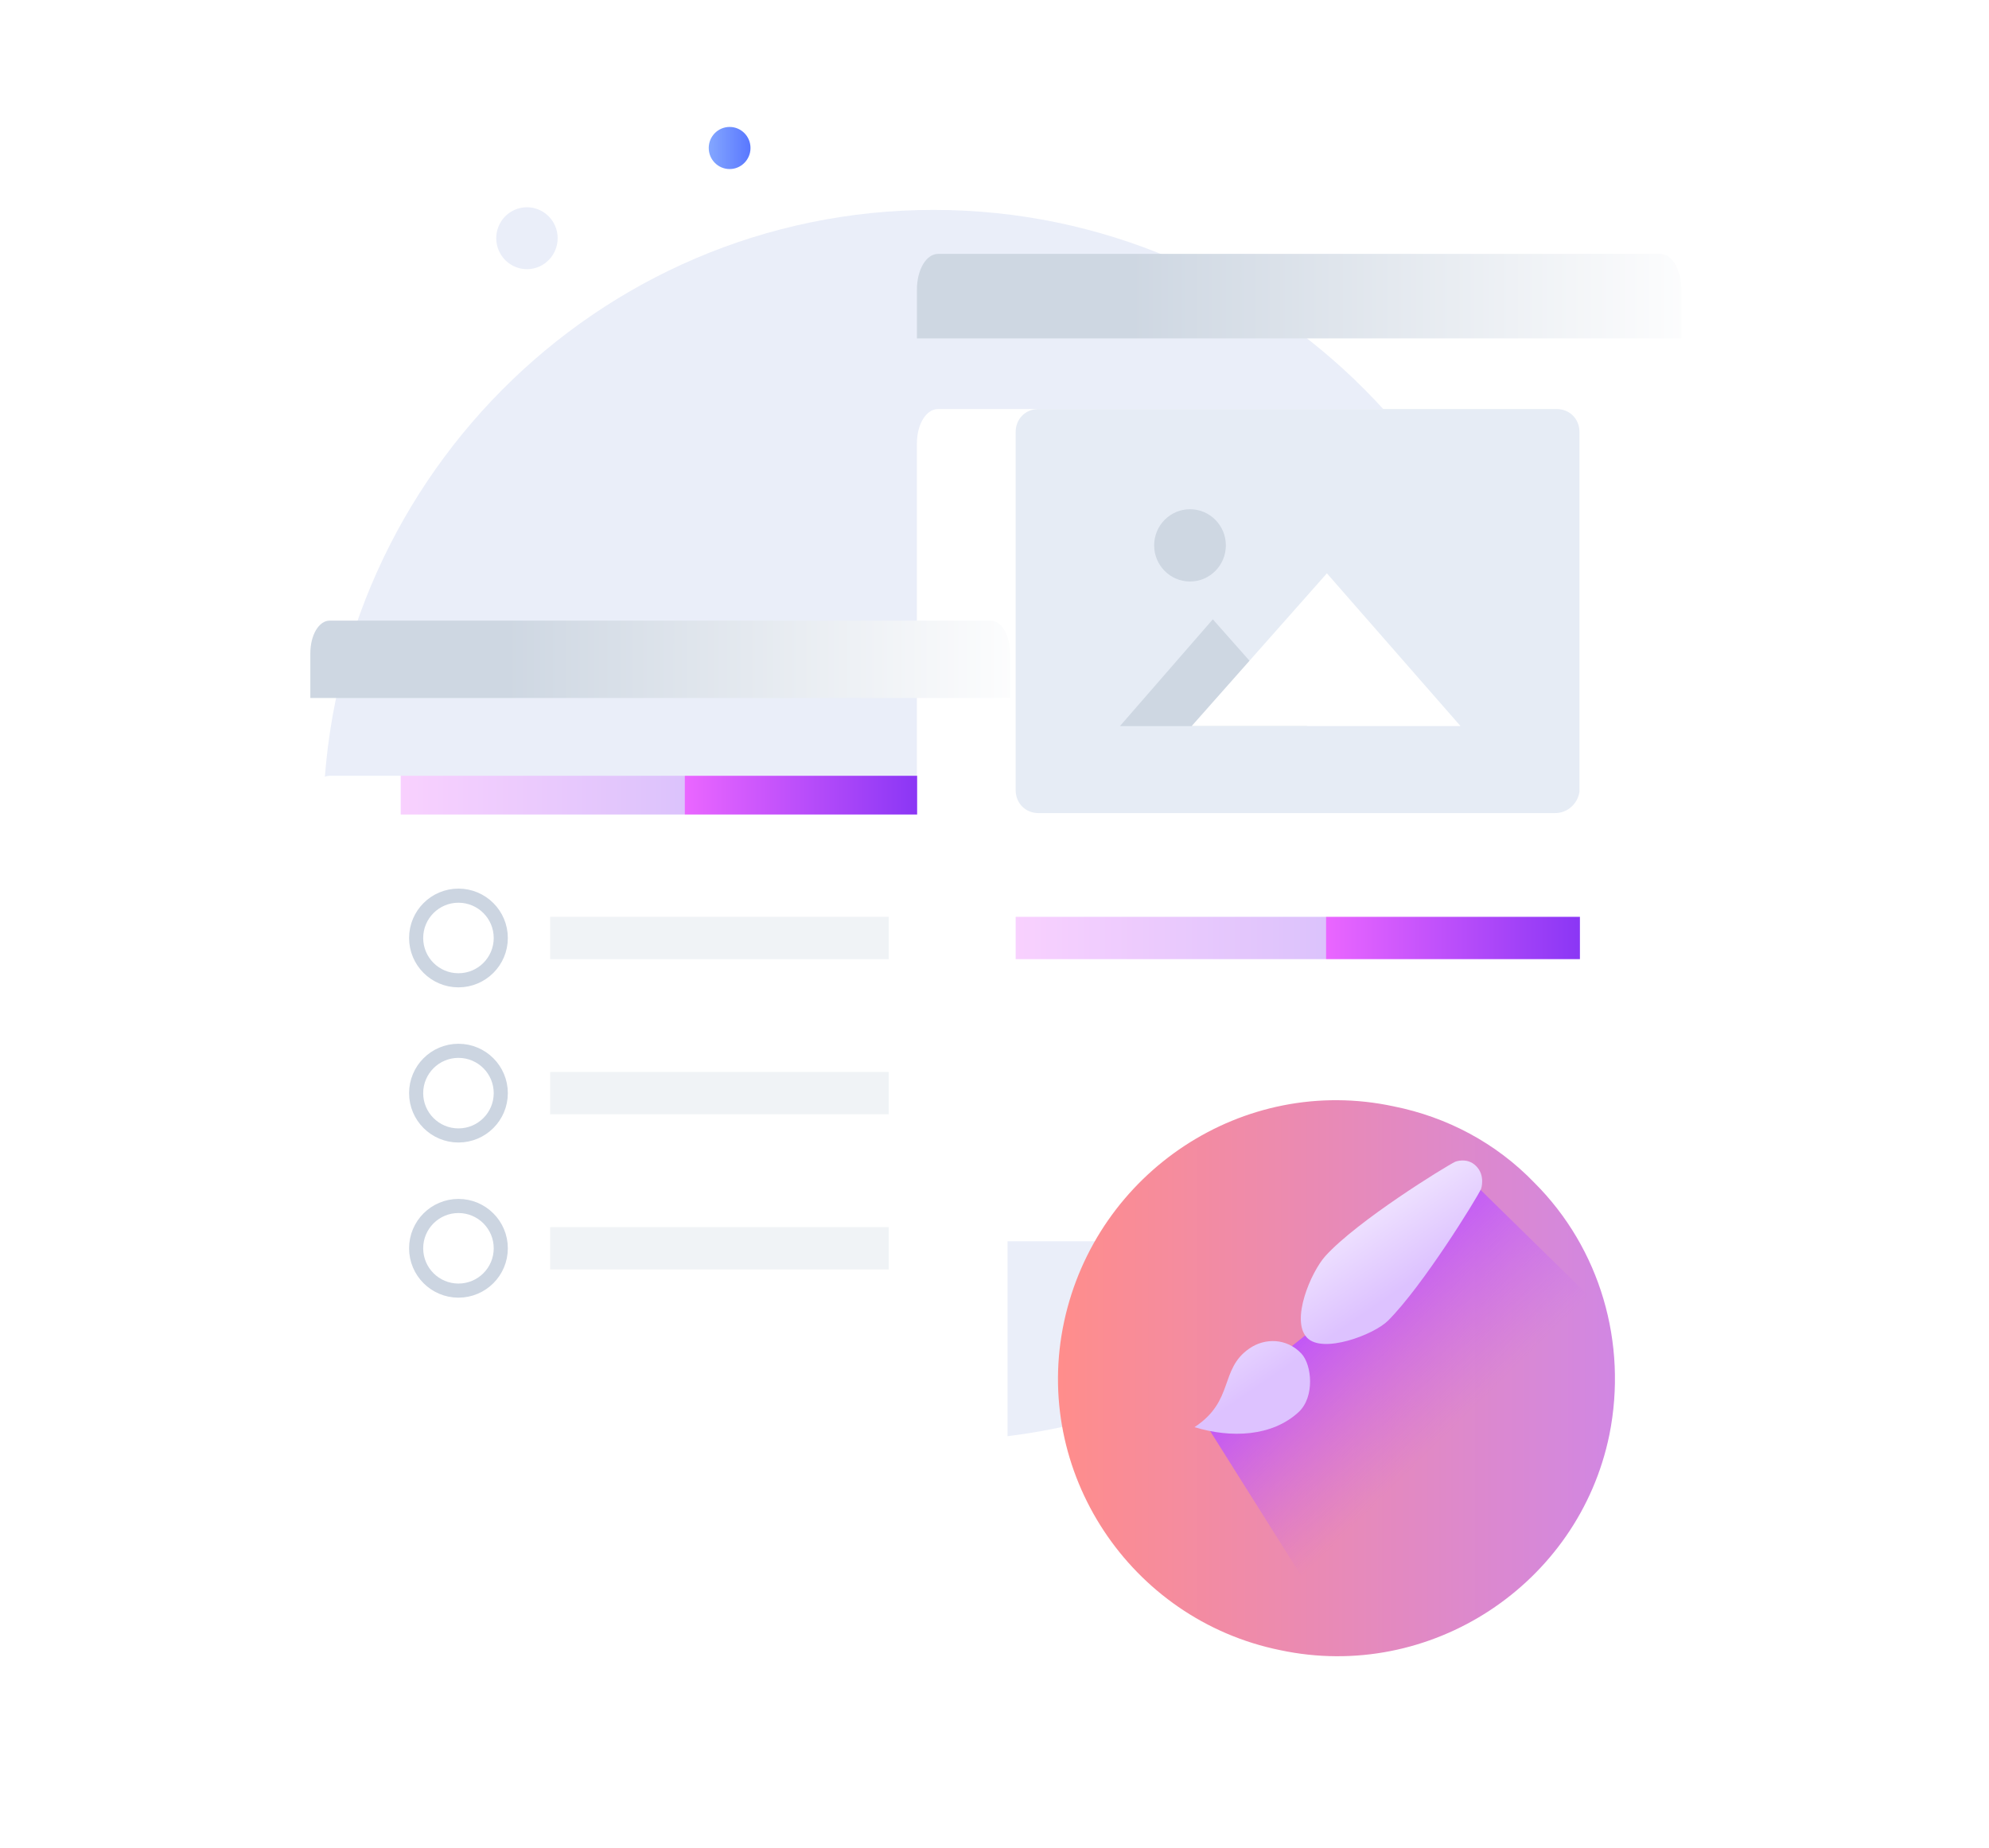 <svg width="141" height="131" viewBox="0 0 141 131" fill="none" xmlns="http://www.w3.org/2000/svg">
<path d="M66.179 102.137C90.082 102.137 109.459 82.604 109.459 58.509C109.459 34.414 90.082 14.881 66.179 14.881C42.276 14.881 22.898 34.414 22.898 58.509C22.898 82.604 42.276 102.137 66.179 102.137Z" fill="#EAEEF9"/>
<path opacity="0.8" d="M45.976 45.957C46.361 45.957 46.673 45.643 46.673 45.255C46.673 44.867 46.361 44.553 45.976 44.553C45.591 44.553 45.279 44.867 45.279 45.255C45.279 45.643 45.591 45.957 45.976 45.957Z" fill="white"/>
<path opacity="0.5" d="M47.978 45.957C48.363 45.957 48.675 45.643 48.675 45.255C48.675 44.867 48.363 44.553 47.978 44.553C47.593 44.553 47.281 44.867 47.281 45.255C47.281 45.643 47.593 45.957 47.978 45.957Z" fill="white"/>
<path opacity="0.2" d="M49.982 45.957C50.367 45.957 50.679 45.643 50.679 45.255C50.679 44.867 50.367 44.553 49.982 44.553C49.597 44.553 49.285 44.867 49.285 45.255C49.285 45.643 49.597 45.957 49.982 45.957Z" fill="white"/>
<path d="M38.028 18.976C39.172 18.601 39.797 17.363 39.426 16.21C39.054 15.057 37.826 14.427 36.682 14.801C35.539 15.176 34.913 16.414 35.285 17.567C35.657 18.719 36.885 19.35 38.028 18.976Z" fill="#EAEEF9"/>
<path d="M51.723 11.985C52.54 11.985 53.203 11.316 53.203 10.492C53.203 9.668 52.54 9 51.723 9C50.905 9 50.242 9.668 50.242 10.492C50.242 11.316 50.905 11.985 51.723 11.985Z" fill="url(#paint0_linear)"/>
<path d="M87.601 106C88.419 106 89.082 105.332 89.082 104.508C89.082 103.684 88.419 103.016 87.601 103.016C86.784 103.016 86.121 103.684 86.121 104.508C86.121 105.332 86.784 106 87.601 106Z" fill="url(#paint1_linear)"/>
<path d="M114.196 36.822C115.545 35.579 115.639 33.469 114.406 32.109C113.173 30.749 111.08 30.654 109.731 31.897C108.382 33.14 108.288 35.25 109.521 36.61C110.753 37.969 112.847 38.065 114.196 36.822Z" fill="#EAEEF9"/>
<path d="M114.44 21.992C115.008 21.469 115.048 20.58 114.529 20.008C114.01 19.435 113.128 19.395 112.56 19.919C111.992 20.442 111.953 21.33 112.472 21.903C112.991 22.475 113.872 22.515 114.44 21.992Z" fill="#EAEEF9"/>
<g filter="url(#filter0_d)">
<path d="M117.503 18C118.341 18 119 19.073 119 20.438V74.562C119 75.927 118.341 77 117.503 77H66.497C65.659 77 65 75.927 65 74.562V20.438C65 19.073 65.659 18 66.497 18H117.503Z" fill="white"/>
</g>
<path d="M119.193 20.539V23.992H65V20.539C65 19.117 65.661 18 66.502 18H117.691C118.532 18 119.193 19.117 119.193 20.539Z" fill="url(#paint2_linear)"/>
<path d="M112 65H94V68H112V65Z" fill="url(#paint3_linear)"/>
<path opacity="0.3" d="M94 65H72V68H94V65Z" fill="url(#paint4_linear)"/>
<path d="M110.235 57.645H73.617C72.693 57.645 72 56.946 72 56.014V30.63C72 29.699 72.693 29 73.617 29H110.35C111.275 29 111.968 29.699 111.968 30.63V56.131C111.852 56.946 111.159 57.645 110.235 57.645Z" fill="#E6ECF5"/>
<path d="M92.677 51.477H79.393L85.977 43.908L92.677 51.477Z" fill="#CED7E2"/>
<path d="M103.536 51.476H84.477L94.064 40.647L103.536 51.476Z" fill="white"/>
<path d="M84.36 41.227C85.763 41.227 86.901 40.08 86.901 38.665C86.901 37.25 85.763 36.103 84.36 36.103C82.956 36.103 81.818 37.25 81.818 38.665C81.818 40.08 82.956 41.227 84.36 41.227Z" fill="#CED7E2"/>
<g filter="url(#filter1_d)">
<path d="M70.054 44C70.821 44 71.424 44.982 71.424 46.231V95.769C71.424 97.018 70.821 98 70.054 98H23.37C22.603 98 22 97.018 22 95.769V46.231C22 44.982 22.603 44 23.37 44H70.054Z" fill="white"/>
</g>
<path d="M71.601 46.324V49.485H22V46.324C22 45.023 22.605 44 23.375 44H70.226C70.996 44 71.601 45.023 71.601 46.324Z" fill="url(#paint5_linear)"/>
<path d="M65.016 55H48.541V57.746H65.016V55Z" fill="url(#paint6_linear)"/>
<path opacity="0.3" d="M48.542 55H28.406V57.746H48.542V55Z" fill="url(#paint7_linear)"/>
<path opacity="0.3" d="M63 65H39V68H63V65Z" fill="#CDD6E1"/>
<path opacity="0.3" d="M63 76H39V79H63V76Z" fill="#CDD6E1"/>
<path opacity="0.3" d="M63 87H39V90H63V87Z" fill="#CDD6E1"/>
<circle cx="32.5" cy="66.5" r="3" fill="white" stroke="#CCD5E1"/>
<circle cx="32.5" cy="77.5" r="3" fill="white" stroke="#CCD5E1"/>
<circle cx="32.5" cy="88.5" r="3" fill="white" stroke="#CCD5E1"/>
<g filter="url(#filter2_d)">
<path d="M114.089 96.719C111.917 107.332 101.384 114.264 90.744 111.989C80.103 109.823 73.153 99.319 75.434 88.704C77.714 78.09 88.138 71.158 98.778 73.433C102.579 74.191 106.053 76.032 108.768 78.848C113.437 83.505 115.392 90.22 114.089 96.719Z" fill="url(#paint8_linear)"/>
</g>
<path d="M113.017 92.261C113.017 93.148 113.017 94.036 112.887 94.923C112.758 95.558 112.758 96.317 112.5 96.952C110.948 105.193 104.934 110.429 97.045 111.697C95.493 111.95 93.94 112.078 92.388 111.95L85.5 101L91.5 95.5L101.5 87.5L104.481 83.893L113.017 92.261Z" fill="url(#paint9_linear)"/>
<path d="M104.996 84.284C104.996 84.284 105.32 83.324 104.624 82.652C103.988 82.028 103.16 82.364 103.16 82.364C102.428 82.724 96.248 86.528 93.956 89.048C92.924 90.2 91.484 93.596 92.648 94.832C93.752 96.008 97.4 94.628 98.396 93.632C100.868 91.16 104.648 85.028 104.996 84.284ZM84.68 101.18C87.524 99.308 86.432 97.088 88.556 95.612C89.672 94.832 91.22 94.868 92.252 95.96C93.008 96.764 93.212 99.044 92.06 100.112C90.176 101.852 87.26 101.972 84.68 101.18Z" fill="url(#paint10_linear)"/>
<defs>
<filter id="filter0_d" x="43" y="7" width="98" height="103" filterUnits="userSpaceOnUse" color-interpolation-filters="sRGB">
<feFlood flood-opacity="0" result="BackgroundImageFix"/>
<feColorMatrix in="SourceAlpha" type="matrix" values="0 0 0 0 0 0 0 0 0 0 0 0 0 0 0 0 0 0 127 0" result="hardAlpha"/>
<feOffset dy="11"/>
<feGaussianBlur stdDeviation="11"/>
<feColorMatrix type="matrix" values="0 0 0 0 0.398 0 0 0 0 0.477 0 0 0 0 0.575 0 0 0 0.18 0"/>
<feBlend mode="normal" in2="BackgroundImageFix" result="effect1_dropShadow"/>
<feBlend mode="normal" in="SourceGraphic" in2="effect1_dropShadow" result="shape"/>
</filter>
<filter id="filter1_d" x="0" y="33" width="93.424" height="98" filterUnits="userSpaceOnUse" color-interpolation-filters="sRGB">
<feFlood flood-opacity="0" result="BackgroundImageFix"/>
<feColorMatrix in="SourceAlpha" type="matrix" values="0 0 0 0 0 0 0 0 0 0 0 0 0 0 0 0 0 0 127 0" result="hardAlpha"/>
<feOffset dy="11"/>
<feGaussianBlur stdDeviation="11"/>
<feColorMatrix type="matrix" values="0 0 0 0 0.398 0 0 0 0 0.477 0 0 0 0 0.575 0 0 0 0.18 0"/>
<feBlend mode="normal" in2="BackgroundImageFix" result="effect1_dropShadow"/>
<feBlend mode="normal" in="SourceGraphic" in2="effect1_dropShadow" result="shape"/>
</filter>
<filter id="filter2_d" x="67" y="70" width="55.484" height="55.422" filterUnits="userSpaceOnUse" color-interpolation-filters="sRGB">
<feFlood flood-opacity="0" result="BackgroundImageFix"/>
<feColorMatrix in="SourceAlpha" type="matrix" values="0 0 0 0 0 0 0 0 0 0 0 0 0 0 0 0 0 0 127 0" result="hardAlpha"/>
<feOffset dy="5"/>
<feGaussianBlur stdDeviation="4"/>
<feColorMatrix type="matrix" values="0 0 0 0 0.113 0 0 0 0 0.296 0 0 0 0 1 0 0 0 0.22 0"/>
<feBlend mode="normal" in2="BackgroundImageFix" result="effect1_dropShadow"/>
<feBlend mode="normal" in="SourceGraphic" in2="effect1_dropShadow" result="shape"/>
</filter>
<linearGradient id="paint0_linear" x1="50.283" y1="10.451" x2="53.162" y2="10.451" gradientUnits="userSpaceOnUse">
<stop stop-color="#83A6FF"/>
<stop offset="1" stop-color="#5A78FF"/>
</linearGradient>
<linearGradient id="paint1_linear" x1="86.184" y1="104.542" x2="89.063" y2="104.542" gradientUnits="userSpaceOnUse">
<stop stop-color="#FF66A9"/>
<stop offset="1" stop-color="#F53689"/>
</linearGradient>
<linearGradient id="paint2_linear" x1="80.201" y1="21.03" x2="121.563" y2="21.03" gradientUnits="userSpaceOnUse">
<stop stop-color="#CED7E2"/>
<stop offset="1" stop-color="white"/>
</linearGradient>
<linearGradient id="paint3_linear" x1="94.058" y1="66.524" x2="112.115" y2="66.524" gradientUnits="userSpaceOnUse">
<stop stop-color="#EA66FF"/>
<stop offset="1" stop-color="#8A36F5"/>
</linearGradient>
<linearGradient id="paint4_linear" x1="72.071" y1="66.524" x2="94.141" y2="66.524" gradientUnits="userSpaceOnUse">
<stop stop-color="#EA66FF"/>
<stop offset="1" stop-color="#8A36F5"/>
</linearGradient>
<linearGradient id="paint5_linear" x1="35.913" y1="46.773" x2="73.769" y2="46.773" gradientUnits="userSpaceOnUse">
<stop stop-color="#CED7E2"/>
<stop offset="1" stop-color="white"/>
</linearGradient>
<linearGradient id="paint6_linear" x1="48.594" y1="56.395" x2="65.121" y2="56.395" gradientUnits="userSpaceOnUse">
<stop stop-color="#EA66FF"/>
<stop offset="1" stop-color="#8A36F5"/>
</linearGradient>
<linearGradient id="paint7_linear" x1="28.471" y1="56.395" x2="48.671" y2="56.395" gradientUnits="userSpaceOnUse">
<stop stop-color="#EA66FF"/>
<stop offset="1" stop-color="#8A36F5"/>
</linearGradient>
<linearGradient id="paint8_linear" x1="74.917" y1="92.713" x2="114.474" y2="92.713" gradientUnits="userSpaceOnUse">
<stop stop-color="#FF8D8B"/>
<stop offset="1" stop-color="#D187E3"/>
</linearGradient>
<linearGradient id="paint9_linear" x1="93.095" y1="91.927" x2="102.591" y2="101.616" gradientUnits="userSpaceOnUse">
<stop stop-color="#BC4FFF"/>
<stop offset="1" stop-color="#C465FF" stop-opacity="0"/>
</linearGradient>
<linearGradient id="paint10_linear" x1="95.987" y1="93.824" x2="89.664" y2="84.591" gradientUnits="userSpaceOnUse">
<stop offset="0.011" stop-color="#DDC2FF"/>
<stop offset="1" stop-color="white"/>
</linearGradient>
</defs>
</svg>
